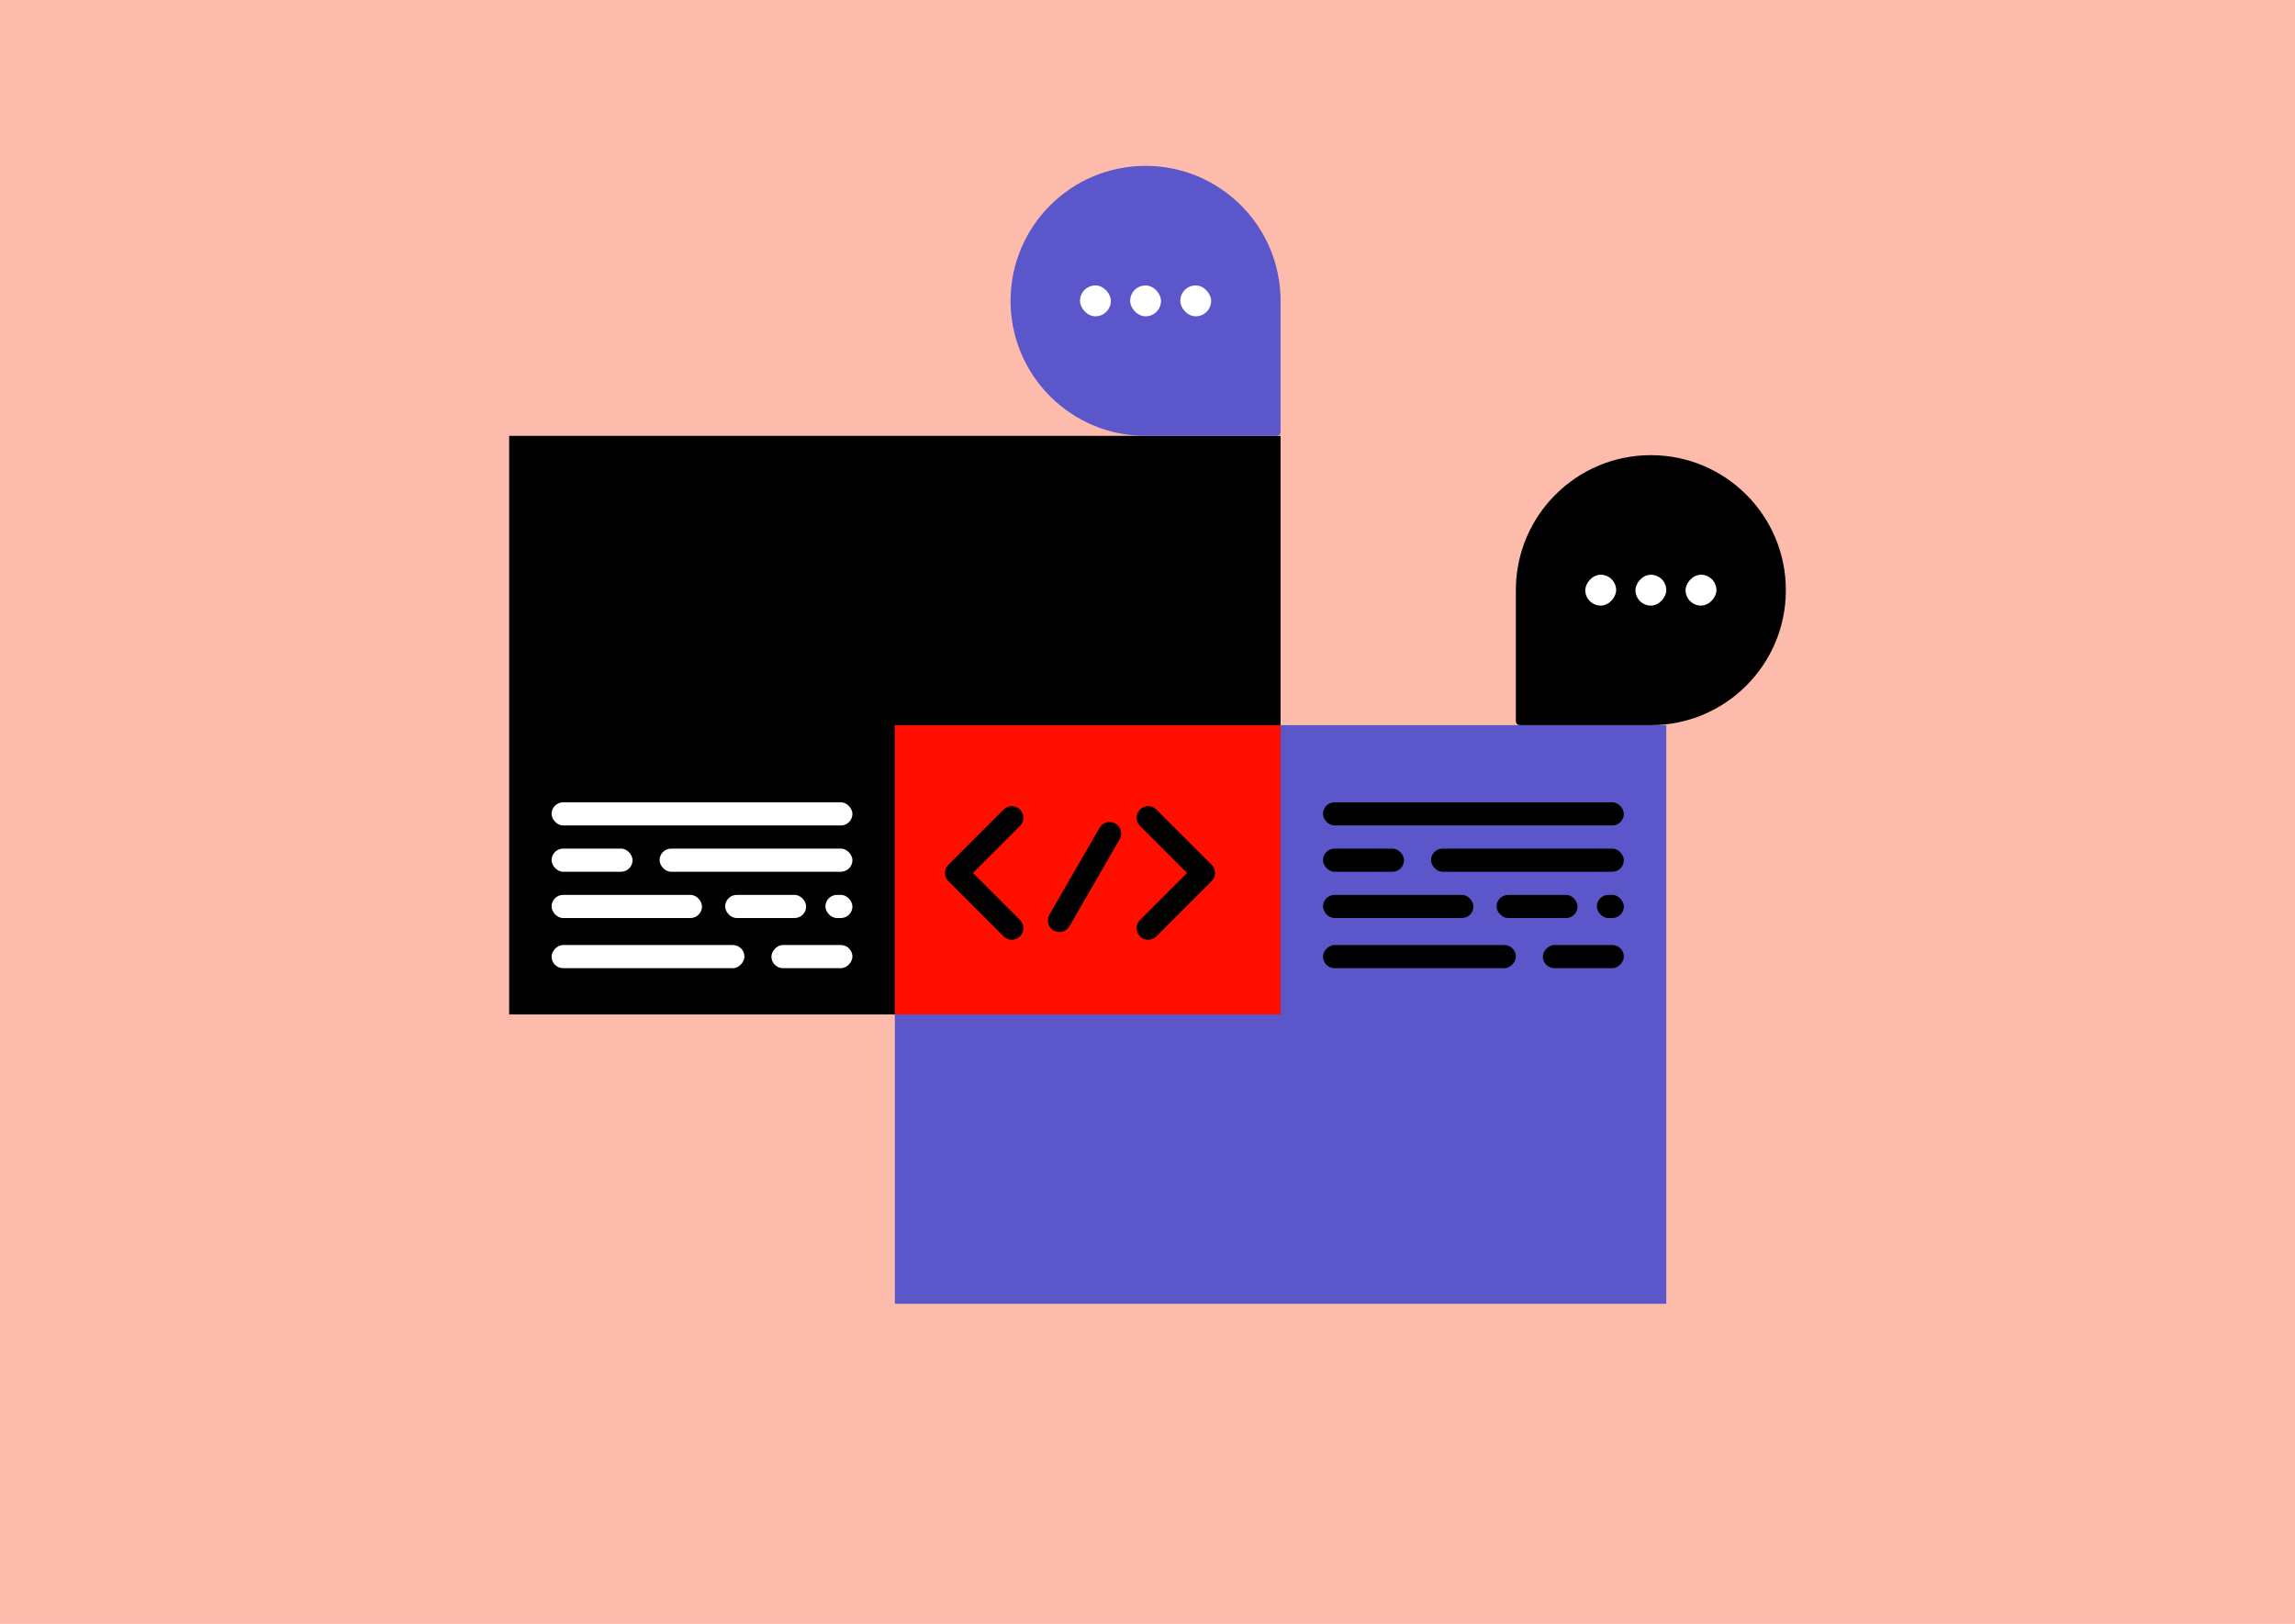 <svg width="595" height="421" viewBox="0 0 595 421" fill="none" xmlns="http://www.w3.org/2000/svg">
<rect width="595" height="421" fill="white"/>
<rect width="595" height="421" fill="#FDBBAB"/>
<rect x="132" y="113" width="200" height="150" fill="black"/>
<path fill-rule="evenodd" clip-rule="evenodd" d="M463 153C463 133.67 447.33 118 428 118C408.67 118 393 133.67 393 153L393 187C393 187.552 393.448 188 394 188L428 188C447.33 188 463 172.33 463 153Z" fill="black"/>
<rect width="8" height="8" rx="4" transform="matrix(-1 0 0 1 445 149)" fill="white"/>
<rect width="8" height="8" rx="4" transform="matrix(-1 0 0 1 432 149)" fill="white"/>
<rect width="8" height="8" rx="4" transform="matrix(-1 0 0 1 419 149)" fill="white"/>
<path fill-rule="evenodd" clip-rule="evenodd" d="M262 78C262 58.67 277.67 43 297 43C316.33 43 332 58.67 332 78L332 112C332 112.552 331.552 113 331 113L297 113C277.67 113 262 97.33 262 78Z" fill="#5B57CA"/>
<rect x="280" y="74" width="8" height="8" rx="4" fill="white"/>
<rect x="293" y="74" width="8" height="8" rx="4" fill="white"/>
<rect x="306" y="74" width="8" height="8" rx="4" fill="white"/>
<rect x="232" y="188" width="200" height="150" fill="#5B57CA"/>
<rect x="232" y="188" width="100" height="75" fill="#FF0F00"/>
<path d="M262.316 212L248 226.316L262.316 240.632" stroke="black" stroke-width="6" stroke-linecap="round" stroke-linejoin="round"/>
<path d="M297.684 212L312 226.316L297.684 240.632" stroke="black" stroke-width="6" stroke-linecap="round" stroke-linejoin="round"/>
<line x1="287.677" y1="216.098" x2="274.677" y2="238.615" stroke="black" stroke-width="6" stroke-linecap="round" stroke-linejoin="round"/>
<rect x="343" y="208" width="78" height="6" rx="3" fill="black"/>
<rect x="343" y="220" width="21" height="6" rx="3" fill="black"/>
<rect x="388" y="232" width="21" height="6" rx="3" fill="black"/>
<rect x="371" y="220" width="50" height="6" rx="3" fill="black"/>
<rect width="21" height="6" rx="3" transform="matrix(-1 0 0 1 421 245)" fill="black"/>
<rect width="50" height="6" rx="3" transform="matrix(-1 0 0 1 393 245)" fill="black"/>
<rect x="343" y="232" width="39" height="6" rx="3" fill="black"/>
<rect x="414" y="232" width="7" height="6" rx="3" fill="black"/>
<rect x="143" y="208" width="78" height="6" rx="3" fill="white"/>
<rect x="143" y="220" width="21" height="6" rx="3" fill="white"/>
<rect x="188" y="232" width="21" height="6" rx="3" fill="white"/>
<rect x="171" y="220" width="50" height="6" rx="3" fill="white"/>
<rect width="21" height="6" rx="3" transform="matrix(-1 0 0 1 221 245)" fill="white"/>
<rect width="50" height="6" rx="3" transform="matrix(-1 0 0 1 193 245)" fill="white"/>
<rect x="143" y="232" width="39" height="6" rx="3" fill="white"/>
<rect x="214" y="232" width="7" height="6" rx="3" fill="white"/>
</svg>
